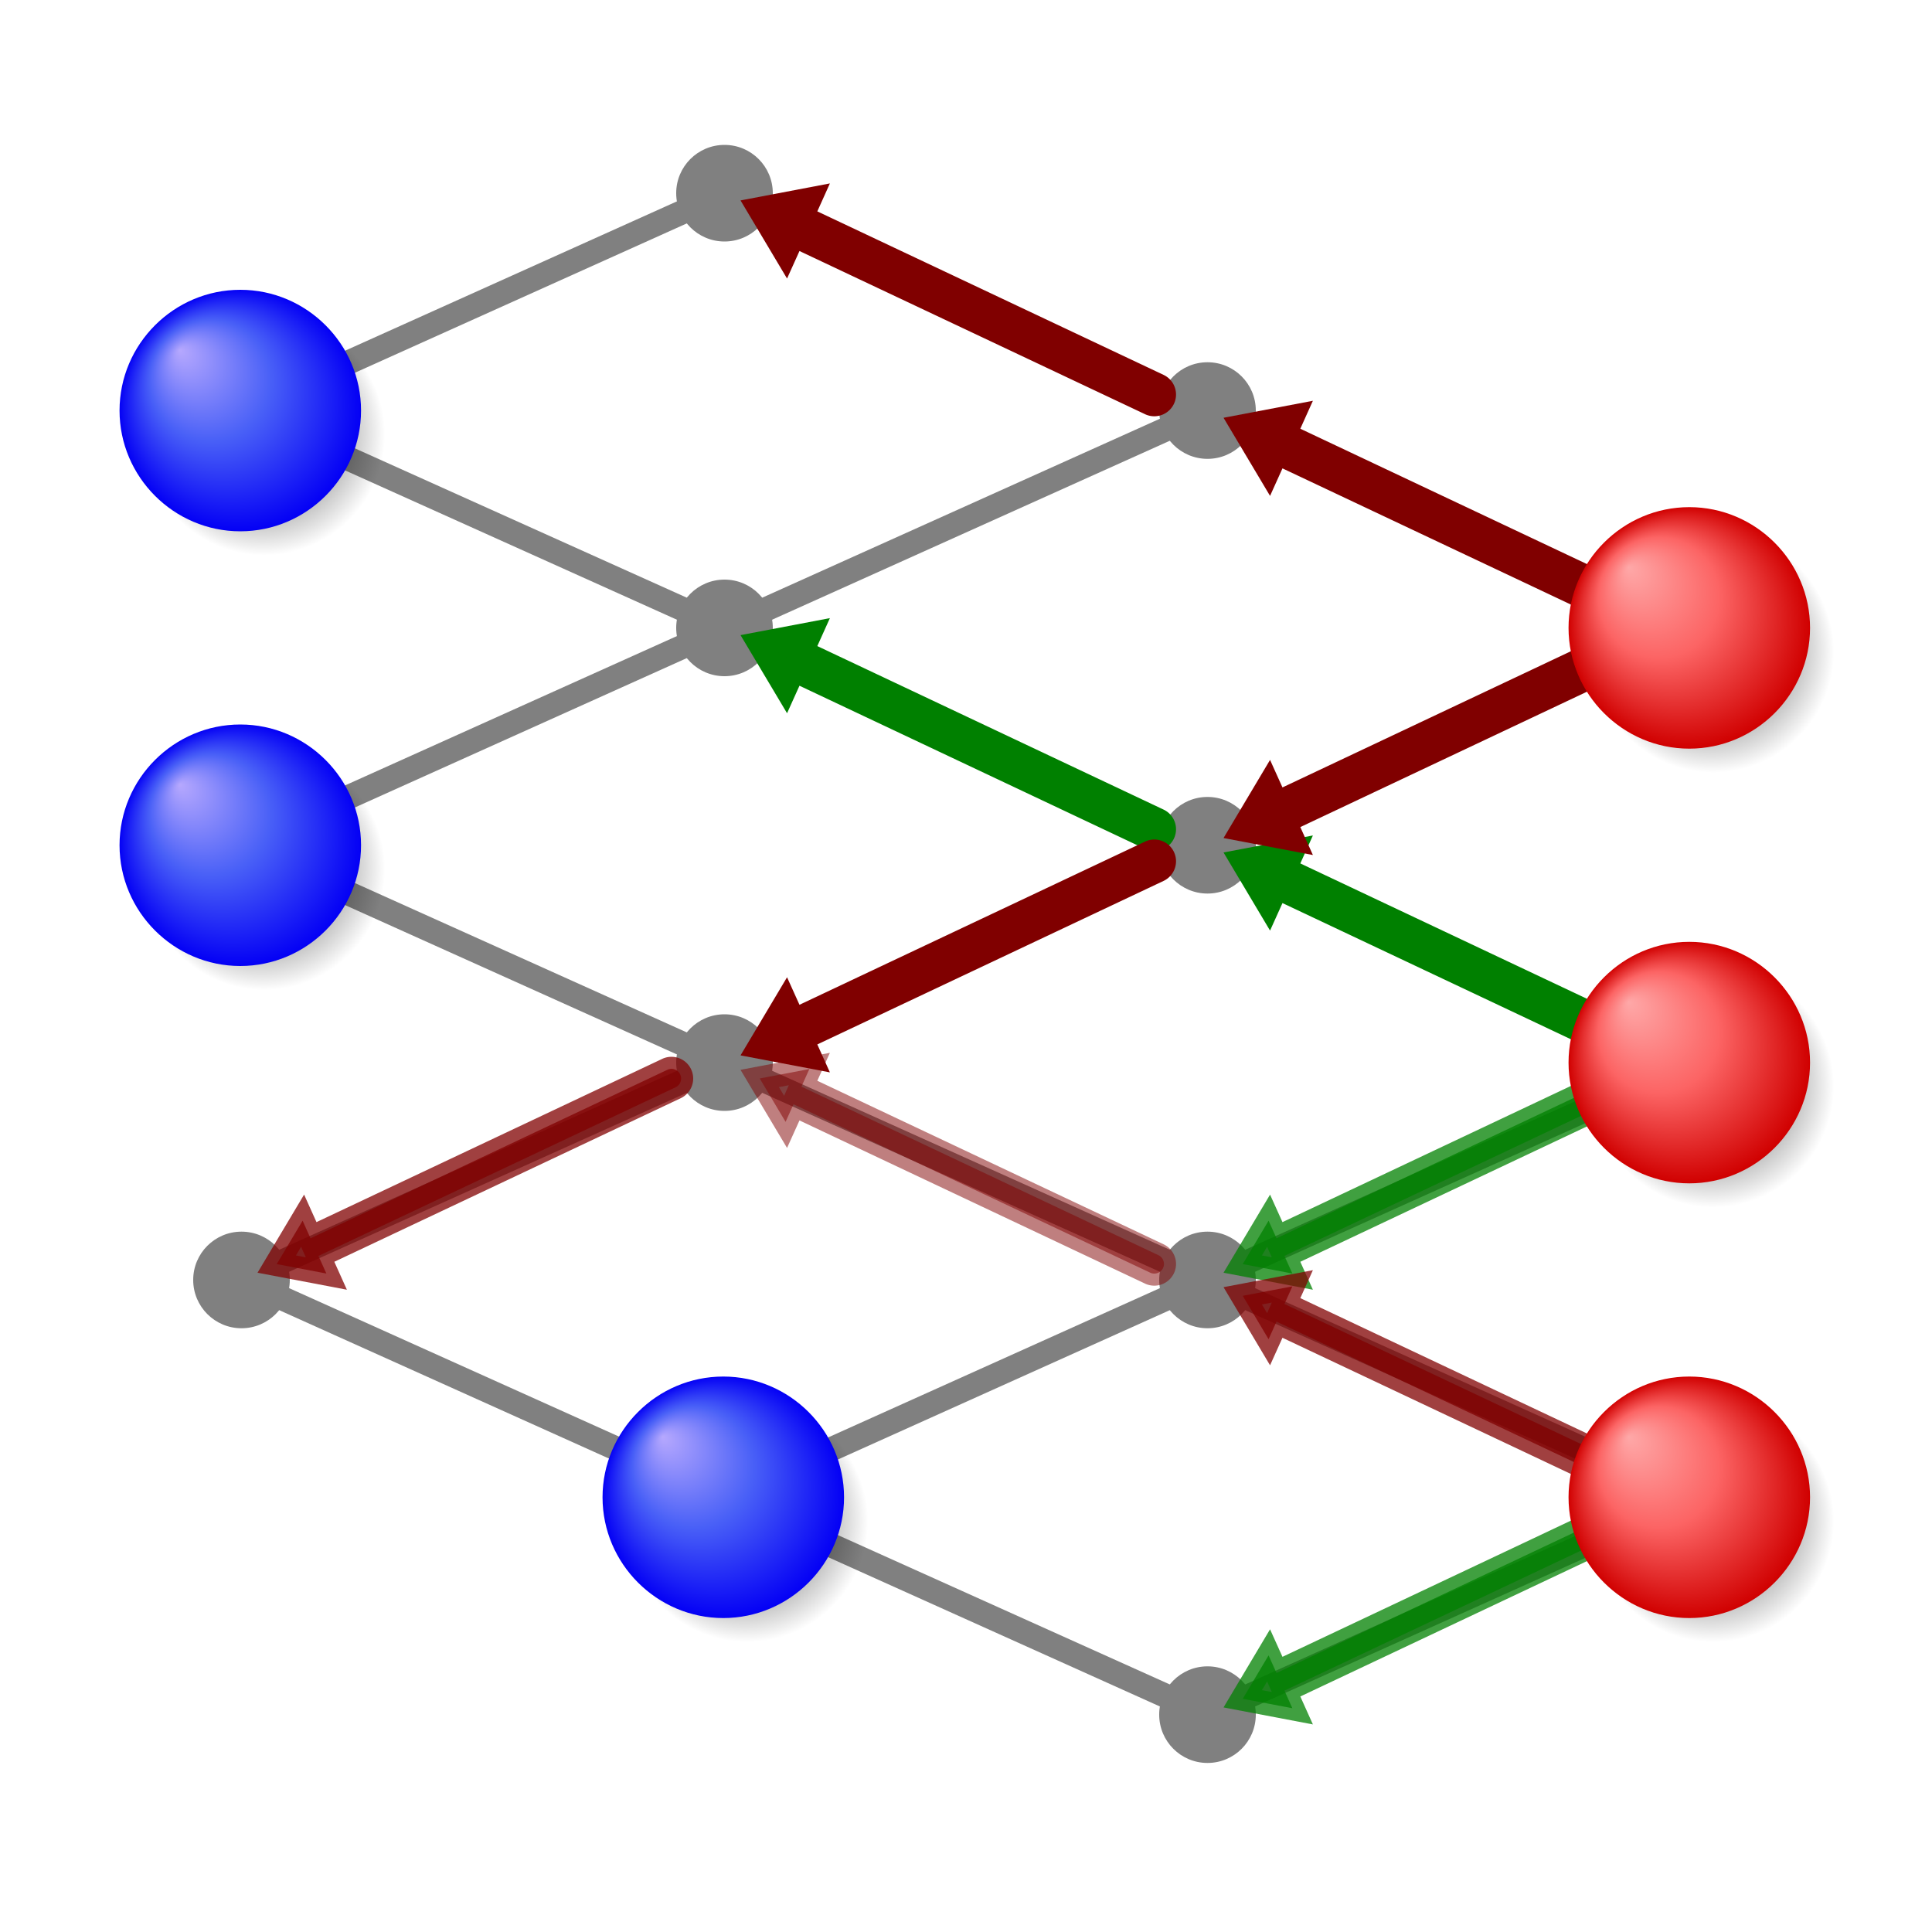 <?xml version="1.0" encoding="utf-8"?>
<svg version="1.1" xmlns="http://www.w3.org/2000/svg" viewBox="0 0 80 80">
    <defs>
        <radialGradient id="rg0" cx="-107.619" cy="-90.516" r="10.008" fx="-109.621" fy="-92.518"
            gradientTransform="matrix(1 0 0 1 159.5 142.5)" gradientUnits="userSpaceOnUse">
            <stop offset="0" style="stop-color:#000000" />
            <stop offset="1" style="stop-color:#000000;stop-opacity:0" />
        </radialGradient>

        <radialGradient id="rg1" cx="-109.619" cy="-92.516" r="10.008" fx="-114.623" fy="-97.52"
            gradientTransform="matrix(1 0 0 1 159.5 142.5)" gradientUnits="userSpaceOnUse">
            <stop offset="0" stop-color="#b6a8fe" />
            <stop offset="0.5" stop-color="#4960f7" />
            <stop offset="1" stop-color="#0400f5" />
        </radialGradient>

        <radialGradient id="rg2" cx="-107.619" cy="-90.516" r="10.008" fx="-109.621" fy="-92.518"
            gradientTransform="matrix(1 0 0 1 159.5 142.5)" gradientUnits="userSpaceOnUse">
            <stop offset="0" style="stop-color:#000000" />
            <stop offset="1" style="stop-color:#000000;stop-opacity:0" />
        </radialGradient>

        <radialGradient id="rg3" cx="-109.619" cy="-92.516" r="10.008" fx="-114.623" fy="-97.52"
            gradientTransform="matrix(1 0 0 1 159.5 142.5)" gradientUnits="userSpaceOnUse">
            <stop offset="0" stop-color="#fea8a8" />
            <stop offset="0.5" stop-color="#fc6464" />
            <stop offset="1" stop-color="#d00000" />
        </radialGradient>

        <g id="b" transform="scale(0.5) translate(-50,-50)">
            <path fill="url(#rg0)" d="M61.9,52c0,5.5-4.5,10-10,10s-10-4.5-10-10s4.5-10,10-10S61.9,46.5,61.9,52z" />
            <path fill="url(#rg1)" d="M59.9,50c0,5.5-4.5,10-10,10s-10-4.5-10-10s4.5-10,10-10S59.9,44.5,59.9,50z" />
        </g>

        <g id="r" transform="scale(0.5) translate(-50,-50)">
            <path fill="url(#rg2)" d="M61.9,52c0,5.5-4.5,10-10,10s-10-4.5-10-10s4.5-10,10-10S61.9,46.5,61.9,52z" />
            <path fill="url(#rg3)" d="M59.9,50c0,5.5-4.5,10-10,10s-10-4.5-10-10s4.5-10,10-10S59.9,44.5,59.9,50z" />
        </g>

        <circle id="c" r="2" fill="gray" />
    </defs>
    <path d="M10,53L50,71L70,62L10,35L50,17M10,53L70,26L30,8L10,17L70,44L30,62" fill="none" stroke="gray" />
    <use href="#c" x="10" y="17" />
    <use href="#c" x="10" y="35" />
    <use href="#c" x="10" y="53" />
    <use href="#c" x="30" y="8" />
    <use href="#c" x="30" y="26" />
    <use href="#c" x="30" y="44" />
    <use href="#c" x="30" y="62" />
    <use href="#c" x="50" y="17" />
    <use href="#c" x="50" y="35" />
    <use href="#c" x="50" y="53" />
    <use href="#c" x="50" y="71" />
    <use href="#c" x="70" y="26" />
    <use href="#c" x="70" y="44" />
    <use href="#c" x="70" y="62" />
    <path d="M47.975,33.979L33.186,26.995L33.514,26.266L31.459,26.657L32.529,28.454L32.858,27.725L47.647,34.708A 0.4 0.4 0 0 0 47.975 33.979Z" fill="#008000" stroke="#008000" /><path d="M67.975,42.979L53.186,35.995L53.514,35.266L51.459,35.657L52.529,37.454L52.858,36.725L67.647,43.708A 0.4 0.4 0 0 0 67.975 42.979Z" fill="#008000" stroke="#008000" /><path d="M67.647,62.292L52.858,69.275L52.529,68.546L51.459,70.343L53.514,70.734L53.186,70.005L67.975,63.021A 0.4 0.4 0 0 0 67.647 62.292Z" fill="#008000" stroke="#008000" opacity="0.75" /><path d="M67.647,44.292L52.858,51.275L52.529,50.546L51.459,52.343L53.514,52.734L53.186,52.005L67.975,45.021A 0.4 0.4 0 0 0 67.647 44.292Z" fill="#008000" stroke="#008000" opacity="0.75" /><path d="M67.975,24.979L53.186,17.995L53.514,17.266L51.459,17.657L52.529,19.454L52.858,18.725L67.647,25.708A 0.4 0.4 0 0 0 67.975 24.979Z" fill="#800000" stroke="#800000" /><path d="M67.975,60.979L53.186,53.995L53.514,53.266L51.459,53.657L52.529,55.454L52.858,54.725L67.647,61.708A 0.4 0.4 0 0 0 67.975 60.979Z" fill="#800000" stroke="#800000" opacity="0.75" /><path d="M47.975,51.979L33.186,44.995L33.514,44.266L31.459,44.657L32.529,46.454L32.858,45.725L47.647,52.708A 0.4 0.4 0 0 0 47.975 51.979Z" fill="#800000" stroke="#800000" opacity="0.5" /><path d="M47.975,15.979L33.186,8.995L33.514,8.266L31.459,8.657L32.529,10.454L32.858,9.725L47.647,16.708A 0.4 0.4 0 0 0 47.975 15.979Z" fill="#800000" stroke="#800000" /><path d="M47.647,35.292L32.858,42.275L32.529,41.546L31.459,43.343L33.514,43.734L33.186,43.005L47.975,36.021A 0.4 0.4 0 0 0 47.647 35.292Z" fill="#800000" stroke="#800000" /><path d="M67.647,26.292L52.858,33.275L52.529,32.546L51.459,34.343L53.514,34.734L53.186,34.005L67.975,27.021A 0.4 0.4 0 0 0 67.647 26.292Z" fill="#800000" stroke="#800000" /><path d="M27.647,44.292L12.858,51.275L12.53,50.546L11.459,52.343L13.514,52.734L13.186,52.005L27.976,45.021A 0.4 0.4 0 0 0 27.647 44.292Z" fill="#800000" stroke="#800000" opacity="0.75" />
    <use href="#b" x="10" y="17" />
    <use href="#b" x="10" y="35" />
    <use href="#b" x="30" y="62" />
    <use href="#r" x="70" y="26" />
    <use href="#r" x="70" y="44" />
    <use href="#r" x="70" y="62" />
    
</svg>
